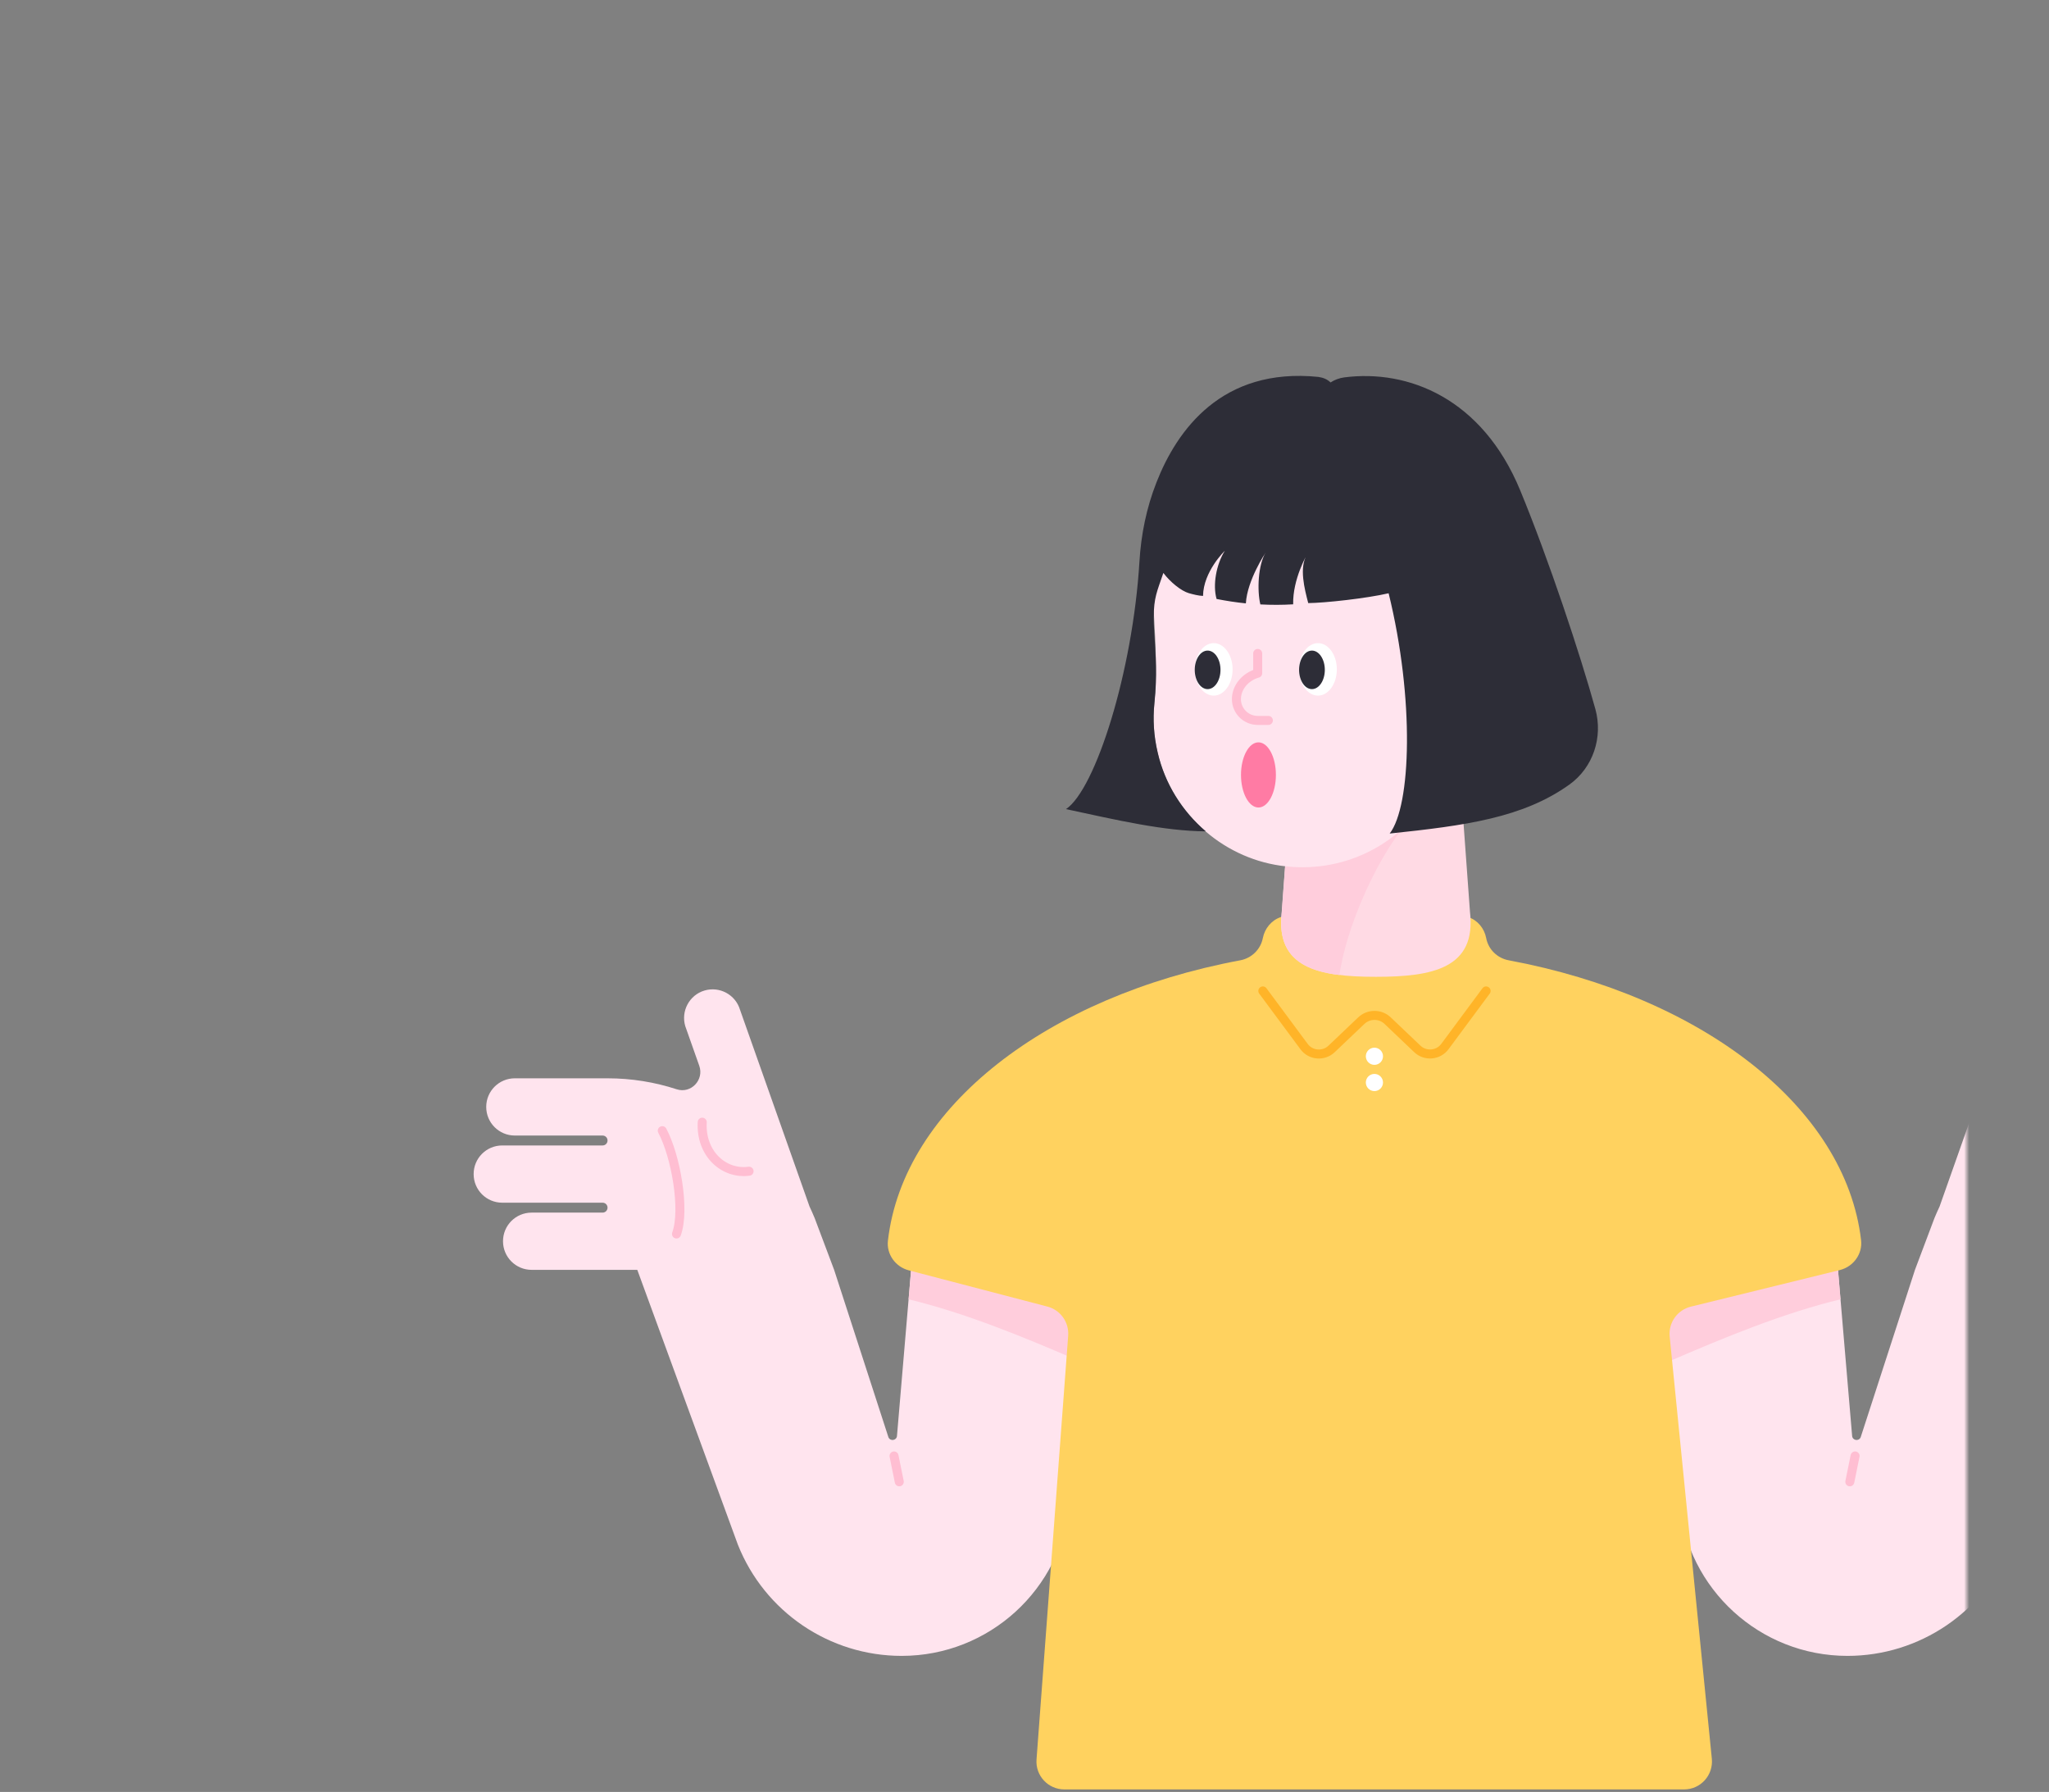 <svg width="398" height="348" viewBox="0 0 398 348" fill="none" xmlns="http://www.w3.org/2000/svg">
<rect x="0" y="0" width="398" height="348" fill="#808080" stroke="none"/>
<mask id="mask0" mask-type="alpha" maskUnits="userSpaceOnUse" x="0" y="0" width="382" height="348">
<path d="M382 324C382 337.255 371.255 348 358 348L24 348C10.745 348 2.95782e-05 337.255 2.84194e-05 324L2.19259e-06 24C1.03382e-06 10.745 10.745 1.93855e-06 24 7.79773e-07L358 -2.84194e-05C371.255 -2.95782e-05 382 10.745 382 24L382 324Z" fill="#FFB428"/>
</mask>
<g mask="url(#mask0)">
<path d="M177.028 245.959L174.231 278.859C174.157 279.767 172.897 279.952 172.564 279.1L162.023 246.608L158.244 236.567C157.929 235.808 157.596 235.048 157.244 234.307L143.739 196.091C142.85 193.145 139.757 191.497 136.83 192.367C133.903 193.238 132.236 196.35 133.106 199.277L135.829 206.983C136.793 209.725 134.218 212.448 131.439 211.54C127.178 210.151 122.658 209.41 118.009 209.41H100.003C96.928 209.41 94.445 211.892 94.445 214.967C94.445 218.042 96.928 220.525 100.003 220.525H117.045C117.583 220.525 118.009 220.951 118.009 221.488C118.009 222.025 117.583 222.451 117.045 222.451H97.557C94.482 222.451 92 224.934 92 228.009C92 231.084 94.482 233.566 97.557 233.566H117.045C117.583 233.566 118.009 233.992 118.009 234.529C118.009 235.067 117.583 235.493 117.045 235.493H103.263C100.188 235.493 97.706 237.975 97.706 241.05C97.706 244.125 100.188 246.608 103.263 246.608H118.009H123.788L143.332 299.995C148.519 313.018 161.116 321.577 175.139 321.577C192.107 321.577 206.26 308.647 207.816 291.771L211.595 250.683L177.028 245.959Z" fill="#FFE4EE"/>
<path d="M136.404 217.931C136.052 224.007 140.572 228.119 145.5 227.452" stroke="#FFBED2" stroke-width="1.751" stroke-miterlimit="10" stroke-linecap="round" stroke-linejoin="round"/>
<path d="M131.402 239.642C133.125 234.956 131.254 224.452 128.642 219.58" stroke="#FFBED2" stroke-width="1.751" stroke-miterlimit="10" stroke-linecap="round" stroke-linejoin="round"/>
<path d="M177.028 245.959L211.595 250.664L210.317 264.613C198.869 259.649 187.55 254.999 176.491 252.331L177.028 245.959Z" fill="#FFCDDC"/>
<path d="M173.658 282.749L174.677 287.769" stroke="#FFBED2" stroke-width="1.751" stroke-miterlimit="10" stroke-linecap="round" stroke-linejoin="round"/>
<path d="M356.961 245.959L359.759 278.859C359.833 279.767 361.093 279.952 361.426 279.1L371.966 246.608L375.746 236.567C376.06 235.808 376.394 235.048 376.746 234.307L390.25 196.091C391.14 193.145 394.233 191.497 397.16 192.367C400.105 193.256 401.754 196.35 400.884 199.277L398.16 206.983C397.197 209.725 399.772 212.448 402.551 211.54C406.811 210.151 411.331 209.41 415.981 209.41L433.987 209.41C437.062 209.41 439.545 211.892 439.545 214.967C439.545 218.042 437.062 220.525 433.987 220.525L416.945 220.525C416.407 220.525 415.981 220.951 415.981 221.488C415.981 222.025 416.407 222.451 416.945 222.451L436.432 222.451C439.507 222.451 441.99 224.934 441.99 228.009C441.99 231.084 439.507 233.566 436.432 233.566L416.945 233.566C416.407 233.566 415.981 233.992 415.981 234.529C415.981 235.067 416.407 235.493 416.945 235.493H430.727C433.802 235.493 436.284 237.975 436.284 241.05C436.284 244.125 433.802 246.608 430.727 246.608H415.981H410.201L390.658 299.995C385.471 313.018 372.874 321.577 358.851 321.577C341.882 321.577 327.73 308.647 326.174 291.771L322.395 250.683L356.961 245.959Z" fill="#FFE4EE"/>
<path d="M356.961 245.959L322.394 250.664L323.672 264.613C335.121 259.649 346.439 254.999 357.498 252.331L356.961 245.959Z" fill="#FFCDDC"/>
<path d="M360.333 282.749L359.314 287.769" stroke="#FFBED2" stroke-width="1.751" stroke-miterlimit="10" stroke-linecap="round" stroke-linejoin="round"/>
<path d="M203.447 253.739C205.985 254.406 207.671 256.777 207.486 259.389L201.335 341.694C201.095 344.843 203.596 347.511 206.745 347.511H327.118C330.323 347.511 332.824 344.751 332.509 341.546L324.321 259.556C324.061 256.87 325.803 254.406 328.415 253.758L357.387 246.644C359.999 245.996 361.815 243.513 361.5 240.846C358.462 214.911 330.471 193.478 293.07 186.495C290.847 186.087 289.105 184.401 288.679 182.178C288.327 180.307 287.012 178.695 285.197 178.103C273.045 174.009 260.911 174.009 248.777 178.103C246.962 178.714 245.665 180.307 245.294 182.178C244.868 184.383 243.109 186.087 240.904 186.495C203.484 193.478 175.475 214.948 172.474 240.92C172.159 243.569 173.938 246.033 176.512 246.7L203.447 253.739Z" fill="#FFD25F"/>
<path d="M288.662 192.441L280.659 203.241C279.381 204.964 276.861 205.186 275.305 203.704L269.544 198.221C268.118 196.85 265.858 196.85 264.413 198.221L258.652 203.704C257.096 205.186 254.576 204.983 253.298 203.241L245.295 192.441" stroke="#FFB428" stroke-width="1.751" stroke-miterlimit="10" stroke-linecap="round" stroke-linejoin="round"/>
<path d="M266.968 206.797C267.889 206.797 268.636 206.051 268.636 205.13C268.636 204.209 267.889 203.463 266.968 203.463C266.048 203.463 265.301 204.209 265.301 205.13C265.301 206.051 266.048 206.797 266.968 206.797Z" fill="white"/>
<path d="M266.968 211.892C267.889 211.892 268.636 211.146 268.636 210.225C268.636 209.304 267.889 208.558 266.968 208.558C266.048 208.558 265.301 209.304 265.301 210.225C265.301 211.146 266.048 211.892 266.968 211.892Z" fill="white"/>
<path d="M282.751 138.961H251.759L248.962 177.103C247.684 188.033 256.242 189.7 267.246 189.7C278.25 189.7 286.808 188.051 285.53 177.103L282.751 138.961Z" fill="#FFDAE4"/>
<path d="M275.675 157.448C269.821 162.098 261.892 177.733 260.17 189.348C253.742 188.57 249.222 186.217 248.87 179.974C248.888 178.789 248.907 177.826 248.962 177.325C248.962 177.251 248.981 177.196 248.981 177.121L250.352 158.374L275.675 157.448Z" fill="#FFCDDC"/>
<path d="M224.084 117.232C224.084 96.984 240.997 80.682 261.448 81.664C279.602 82.535 294.459 97.484 295.256 115.657C295.626 123.993 293.088 131.718 288.605 137.942C284.641 143.462 281.066 149.242 277.435 154.985C271.599 164.155 260.763 169.823 248.74 168.119C237.125 166.452 227.529 157.615 224.862 146.204C224.084 142.925 223.917 139.721 224.213 136.664C224.788 130.884 224.473 125.086 224.139 119.288C224.102 118.584 224.084 117.917 224.084 117.232Z" fill="#FFE4EE"/>
<path d="M256.001 135.089C258.027 135.089 259.669 132.808 259.669 129.995C259.669 127.181 258.027 124.9 256.001 124.9C253.976 124.9 252.333 127.181 252.333 129.995C252.333 132.808 253.976 135.089 256.001 135.089Z" fill="white"/>
<path d="M254.834 133.83C256.215 133.83 257.335 132.154 257.335 130.088C257.335 128.021 256.215 126.346 254.834 126.346C253.453 126.346 252.333 128.021 252.333 130.088C252.333 132.154 253.453 133.83 254.834 133.83Z" fill="#2D2D37"/>
<path d="M235.754 135.089C237.78 135.089 239.422 132.808 239.422 129.995C239.422 127.181 237.78 124.9 235.754 124.9C233.728 124.9 232.086 127.181 232.086 129.995C232.086 132.808 233.728 135.089 235.754 135.089Z" fill="white"/>
<path d="M234.569 133.83C235.95 133.83 237.07 132.154 237.07 130.088C237.07 128.021 235.95 126.346 234.569 126.346C233.188 126.346 232.068 128.021 232.068 130.088C232.068 132.154 233.188 133.83 234.569 133.83Z" fill="#2D2D37"/>
<path d="M234.217 161.45C226.066 161.394 216.97 159.264 207.06 157.133C212.802 153.262 220.027 130.476 221.324 109.099C221.638 103.819 222.694 98.595 224.639 93.668C228.604 83.553 237.329 71.29 256.094 73.198C257.095 73.346 257.854 73.698 258.447 74.272C259.243 73.754 260.151 73.42 261.096 73.291C273.563 71.679 287.92 77.385 295.293 95.242C300.831 108.673 306.945 127.068 309.89 137.719C311.39 143.184 309.445 149.075 304.833 152.372C295.793 158.838 284.604 160.338 269.932 161.876C274.1 156.522 274.786 135.774 269.728 115.212C265.542 116.194 257.317 117.102 254.112 117.12C253.408 114.415 252.297 110.21 253.871 107.691C253.871 107.691 251.074 112.47 251.185 117.361C249.073 117.491 246.943 117.49 244.813 117.379C244.164 114.712 244.35 109.692 245.85 107.302C245.85 107.302 242.256 112.637 241.997 117.176C240.108 116.99 238.218 116.694 236.31 116.323C235.532 113.6 236.236 109.654 237.903 106.968C237.903 106.968 233.735 110.988 233.679 115.731C232.864 115.712 231.679 115.416 230.919 115.193C229.437 114.767 227.307 113.045 225.973 111.266C224.769 114.841 224.102 116.009 224.102 119.991C224.102 120.677 224.121 121.362 224.158 122.029C224.491 127.827 224.825 130.847 224.232 136.626C223.917 139.683 224.102 142.888 224.88 146.167C226.27 152.224 229.641 157.541 234.217 161.45Z" fill="#2D2D37"/>
<path d="M244.442 144.166C242.571 144.166 241.052 147 241.052 150.483C241.052 153.984 242.571 156.818 244.442 156.818C246.313 156.818 247.832 153.984 247.832 150.483C247.832 147 246.313 144.166 244.442 144.166Z" fill="#FF7BA4"/>
<path d="M246.368 139.906H244.294C242.015 139.906 240.163 138.053 240.163 135.775C240.163 133.496 241.867 131.44 244.294 130.736V126.901" stroke="#FFBED2" stroke-width="1.751" stroke-miterlimit="10" stroke-linecap="round" stroke-linejoin="round"/>
</g>
</svg>

